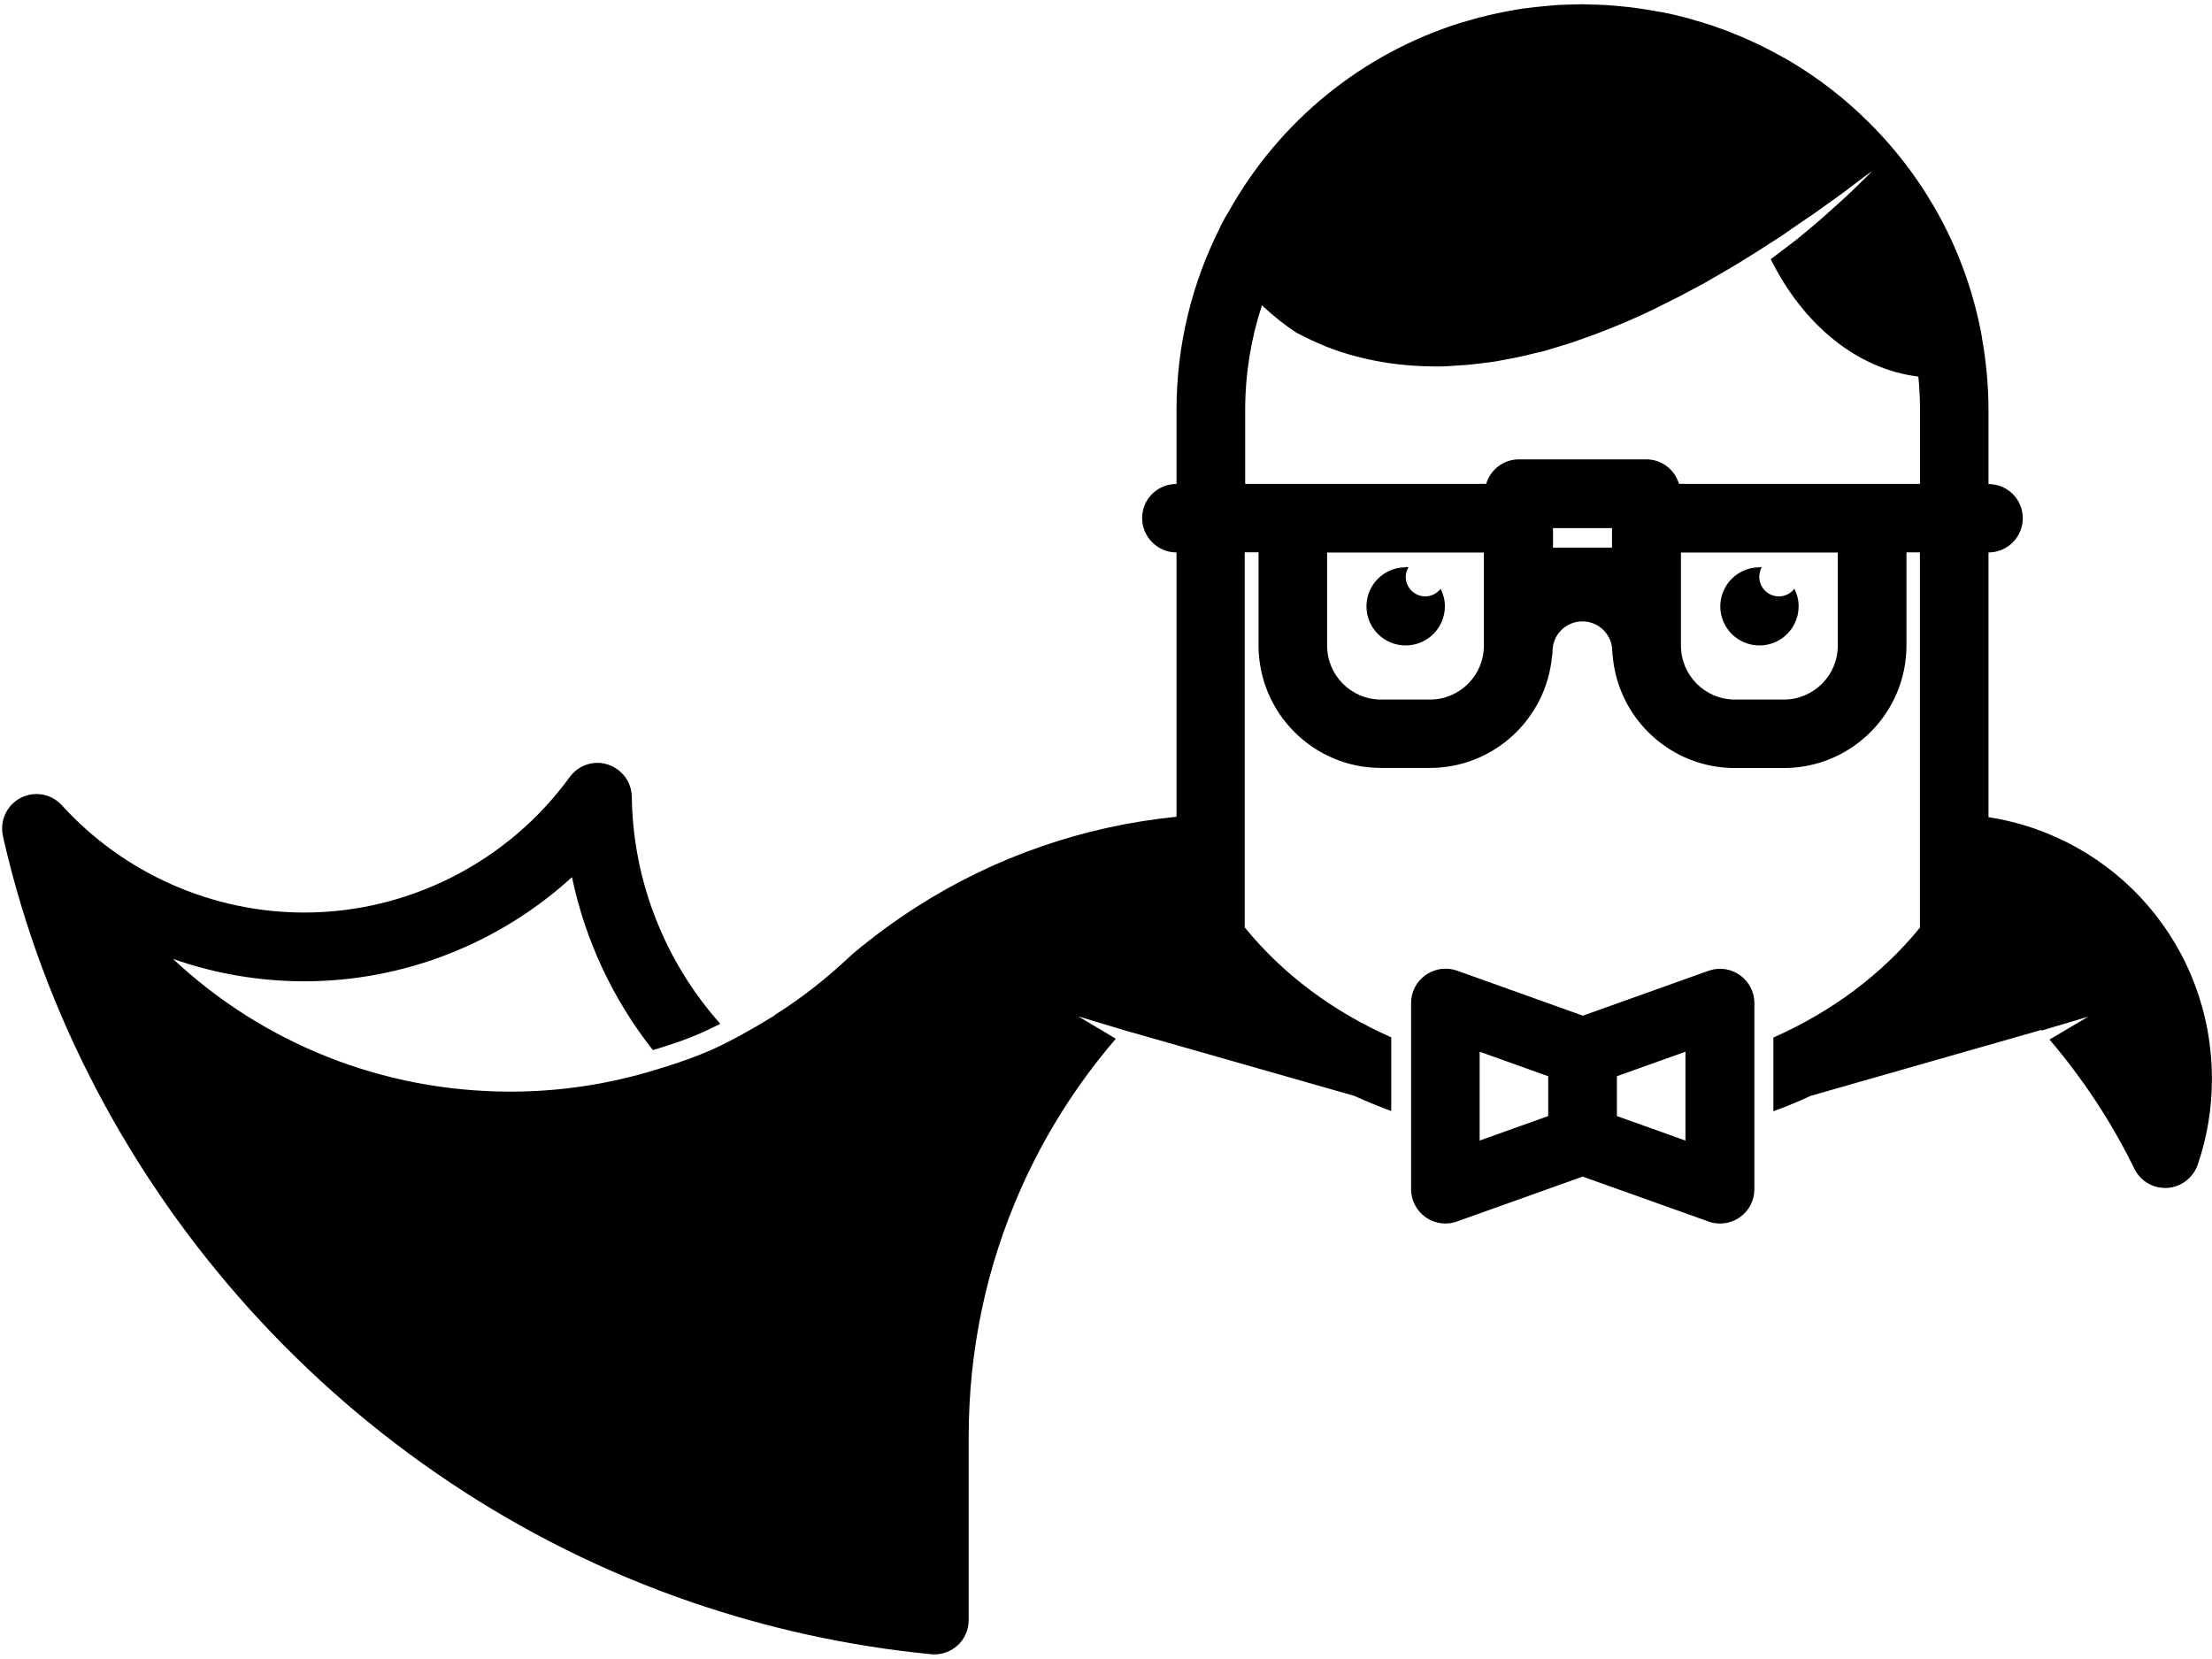 ﻿<?xml version="1.0" encoding="utf-8"?>
<svg version="1.1" xmlns:xlink="http://www.w3.org/1999/xlink" width="48px" height="36px" xmlns="http://www.w3.org/2000/svg">
  <defs>
    <pattern id="BGPattern" patternUnits="userSpaceOnUse" alignment="0 0" imageRepeat="None" />
    <mask fill="white" id="Clip7423">
      <path d="M 34.338 0.092  L 34.34 0.092  L 34.214 0.096  C 34.08 0.096  33.948 0.102  33.814 0.108  C 33.738 0.112  33.658 0.12  33.58 0.128  C 33.48 0.134  33.38 0.148  33.276 0.158  L 33.03 0.188  C 32.924 0.204  32.818 0.224  32.71 0.244  C 32.56 0.272  32.41 0.304  32.262 0.34  C 32.208 0.356  32.152 0.368  32.096 0.38  L 31.748 0.48  C 31.728 0.488  31.702 0.494  31.678 0.5  C 29.57 1.166  27.768 2.61  26.658 4.6  C 26.628 4.646  26.598 4.694  26.574 4.74  C 26.554 4.786  26.526 4.826  26.502 4.872  L 26.47 4.946  C 25.87 6.136  25.53 7.48  25.53 8.902  L 25.53 10.502  C 25.116 10.502  24.784 10.832  24.784 11.242  C 24.784 11.652  25.12 11.988  25.53 11.988  L 25.53 17.724  C 23.518 17.924  21.578 18.596  19.882 19.684  C 19.396 19.996  18.932 20.338  18.502 20.7  L 18.482 20.72  C 18.474 20.726  18.462 20.74  18.454 20.744  C 18.304 20.884  18.162 21.014  18.02 21.134  C 17.64 21.458  17.24 21.754  16.82 22.02  C 16.81 22.026  16.806 22.034  16.8 22.04  C 16.28 22.36  15.852 22.594  15.444 22.78  C 15.124 22.92  14.8 23.036  14.456 23.144  L 14.322 23.184  C 14.288 23.198  14.252 23.208  14.214 23.218  C 13.204 23.528  12.154 23.688  11.074 23.688  C 8.294 23.688  5.704 22.634  3.754 20.808  C 4.664 21.128  5.624 21.294  6.604 21.294  C 8.768 21.294  10.84 20.47  12.412 19.034  C 12.698 20.402  13.3 21.688  14.168 22.788  C 14.56 22.668  14.924 22.548  15.274 22.388  C 15.39 22.336  15.51 22.278  15.63 22.216  C 14.426 20.864  13.734 19.116  13.71 17.29  C 13.706 16.97  13.496 16.69  13.19 16.59  C 12.884 16.49  12.55 16.604  12.362 16.862  C 11.026 18.702  8.872 19.802  6.602 19.802  C 4.606 19.802  2.688 18.954  1.342 17.474  C 1.116 17.226  0.754 17.16  0.456 17.31  C 0.158 17.46  -0.004 17.79  0.06 18.12  L 0.084 18.23  L 0.084 18.236  C 1.85 25.872  7.558 32.204  14.976 34.756  C 16.656 35.336  18.416 35.722  20.202 35.896  L 20.276 35.9  C 20.46 35.9  20.636 35.832  20.776 35.708  C 20.932 35.568  21.02 35.368  21.02 35.156  L 21.02 31.186  C 21.02 29.306  21.4 27.486  22.16 25.78  C 22.684 24.604  23.374 23.516  24.214 22.54  L 23.4 22.056  L 24.376 22.35  L 29.382 23.778  C 29.646 23.898  29.916 24.008  30.19 24.11  L 30.19 22.51  C 28.93 21.954  27.838 21.142  27.01 20.124  L 27.01 11.984  L 27.31 11.984  L 27.31 14.004  C 27.31 15.47  28.5 16.664  29.966 16.664  L 31.03 16.664  C 32.41 16.664  33.546 15.604  33.676 14.26  C 33.684 14.22  33.69 14.176  33.69 14.132  C 33.69 13.772  33.98 13.484  34.338 13.484  C 34.696 13.484  34.986 13.774  34.986 14.132  C 34.986 14.176  34.992 14.218  34.998 14.26  C 35.126 15.608  36.264 16.666  37.644 16.666  L 38.71 16.666  C 40.176 16.666  41.37 15.474  41.37 14.006  L 41.37 11.986  L 41.662 11.986  L 41.662 20.13  C 40.834 21.146  39.742 21.958  38.482 22.514  L 38.482 24.114  C 38.758 24.014  39.028 23.902  39.29 23.78  L 44.294 22.35  L 44.304 22.362  L 45.314 22.062  L 44.474 22.558  C 45.204 23.414  45.822 24.352  46.314 25.358  C 46.44 25.618  46.7 25.778  46.984 25.778  L 47.028 25.778  C 47.328 25.758  47.588 25.562  47.688 25.278  C 47.894 24.684  47.998 24.058  47.998 23.412  C 47.998 20.532  45.918 18.164  43.15 17.732  L 43.15 11.988  C 43.562 11.988  43.894 11.654  43.894 11.244  C 43.894 10.834  43.562 10.504  43.15 10.504  L 43.15 8.904  C 43.15 8.374  43.1 7.852  43.01 7.344  C 43.006 7.332  43.01 7.32  43.006 7.308  L 42.978 7.158  L 42.968 7.11  C 42.624 5.436  41.804 3.91  40.588 2.69  C 40.052 2.15  39.448 1.682  38.802 1.304  C 38.736 1.264  38.668 1.232  38.602 1.194  L 38.482 1.128  C 38.378 1.074  38.276 1.02  38.174 0.972  C 38.138 0.952  38.102 0.94  38.066 0.922  C 37.89 0.838  37.712 0.762  37.534 0.694  C 37.462 0.666  37.394 0.638  37.318 0.614  C 37.238 0.582  37.154 0.554  37.072 0.528  C 36.984 0.5  36.892 0.472  36.804 0.448  C 36.73 0.424  36.656 0.404  36.584 0.384  C 36.428 0.344  36.272 0.304  36.112 0.274  C 36.062 0.264  36.012 0.254  35.962 0.248  C 35.842 0.228  35.718 0.204  35.596 0.188  C 35.526 0.176  35.456 0.168  35.382 0.158  L 35.068 0.126  L 34.848 0.11  C 34.728 0.102  34.604 0.1  34.482 0.098  L 34.338 0.092  Z M 40.618 3.718  L 40.62 3.72  C 40.62 3.72  40.468 3.874  40.192 4.14  C 40.056 4.274  39.88 4.426  39.684 4.604  C 39.488 4.784  39.256 4.974  39.004 5.184  C 38.824 5.324  38.624 5.474  38.424 5.624  C 39.144 7.07  40.314 8.01  41.628 8.172  C 41.652 8.412  41.664 8.658  41.664 8.904  L 41.664 10.5  L 36.434 10.5  C 36.342 10.194  36.062 9.968  35.724 9.968  L 32.96 9.968  C 32.624 9.968  32.34 10.194  32.25 10.5  L 27.02 10.5  L 27.02 8.904  C 27.02 8.108  27.148 7.344  27.384 6.624  C 27.618 6.848  27.87 7.048  28.14 7.224  C 28.22 7.264  28.38 7.35  28.624 7.456  C 28.97 7.61  29.484 7.78  30.116 7.876  C 30.432 7.924  30.776 7.95  31.144 7.952  C 31.234 7.952  31.332 7.952  31.416 7.946  L 31.706 7.926  C 31.906 7.92  32.092 7.886  32.286 7.866  C 32.48 7.846  32.686 7.796  32.886 7.762  C 33.086 7.722  33.286 7.666  33.49 7.622  C 33.69 7.562  33.894 7.502  34.096 7.438  C 34.296 7.366  34.5 7.298  34.696 7.222  C 35.096 7.07  35.492 6.902  35.872 6.718  L 36.432 6.438  L 36.976 6.148  C 37.326 5.948  37.664 5.752  37.976 5.554  C 38.136 5.46  38.286 5.354  38.436 5.262  C 38.586 5.17  38.724 5.078  38.856 4.982  C 39.12 4.796  39.372 4.636  39.584 4.478  C 39.798 4.322  39.99 4.192  40.138 4.074  C 40.438 3.844  40.618 3.718  40.618 3.718  Z M 33.7 11.884  L 33.7 11.46  L 34.98 11.46  L 34.98 11.884  L 33.7 11.884  Z M 28.798 11.99  L 28.8 11.99  L 32.2 11.99  L 32.2 14.01  C 32.2 14.656  31.676 15.18  31.032 15.18  L 29.968 15.18  C 29.322 15.18  28.798 14.656  28.798 14.01  L 28.798 11.99  Z M 36.476 11.99  L 36.48 11.99  L 39.88 11.99  L 39.88 14.01  C 39.88 14.656  39.356 15.18  38.71 15.18  L 37.646 15.18  C 37 15.18  36.476 14.656  36.476 14.01  L 36.476 11.99  Z M 30.504 12.304  L 30.5 12.31  C 30.032 12.31  29.652 12.69  29.652 13.158  C 29.652 13.626  30.032 14.006  30.502 14.006  C 30.972 14.006  31.354 13.626  31.354 13.156  C 31.354 13.016  31.318 12.892  31.262 12.776  C 31.182 12.876  31.062 12.942  30.93 12.942  C 30.696 12.942  30.504 12.752  30.504 12.516  C 30.504 12.44  30.528 12.37  30.564 12.31  L 30.504 12.304  Z M 38.174 12.304  L 38.18 12.31  C 37.712 12.31  37.33 12.69  37.33 13.158  C 37.33 13.626  37.71 14.006  38.18 14.006  C 38.65 14.006  39.03 13.626  39.03 13.156  C 39.03 13.016  38.996 12.892  38.938 12.776  C 38.858 12.876  38.738 12.942  38.602 12.942  C 38.368 12.942  38.176 12.752  38.176 12.516  C 38.176 12.44  38.196 12.37  38.23 12.31  C 38.21 12.31  38.19 12.304  38.174 12.304  Z M 31.316 21.024  L 31.308 21.022  C 31.176 21.034  31.048 21.082  30.936 21.158  C 30.736 21.298  30.62 21.524  30.62 21.766  L 30.62 25.806  C 30.62 26.046  30.74 26.276  30.936 26.414  C 31.064 26.504  31.216 26.55  31.366 26.55  C 31.45 26.55  31.534 26.536  31.616 26.506  L 34.344 25.532  L 37.072 26.506  C 37.152 26.536  37.238 26.55  37.322 26.55  C 37.476 26.55  37.626 26.504  37.754 26.414  C 37.954 26.274  38.07 26.048  38.07 25.806  L 38.07 21.766  C 38.07 21.526  37.95 21.296  37.754 21.158  C 37.558 21.02  37.304 20.984  37.074 21.066  L 34.348 22.04  L 31.622 21.064  C 31.562 21.044  31.506 21.03  31.448 21.024  C 31.404 21.02  31.36 21.018  31.316 21.024  Z M 32.108 24.75  L 32.108 22.822  L 33.596 23.354  L 33.596 24.218  L 32.108 24.75  Z M 35.086 23.354  L 36.574 22.822  L 36.574 24.75  L 35.086 24.218  L 35.086 23.354  Z " fill-rule="evenodd" />
    </mask>
  </defs>
  <g>
    <path d="M 34.338 0.092  L 34.34 0.092  L 34.214 0.096  C 34.08 0.096  33.948 0.102  33.814 0.108  C 33.738 0.112  33.658 0.12  33.58 0.128  C 33.48 0.134  33.38 0.148  33.276 0.158  L 33.03 0.188  C 32.924 0.204  32.818 0.224  32.71 0.244  C 32.56 0.272  32.41 0.304  32.262 0.34  C 32.208 0.356  32.152 0.368  32.096 0.38  L 31.748 0.48  C 31.728 0.488  31.702 0.494  31.678 0.5  C 29.57 1.166  27.768 2.61  26.658 4.6  C 26.628 4.646  26.598 4.694  26.574 4.74  C 26.554 4.786  26.526 4.826  26.502 4.872  L 26.47 4.946  C 25.87 6.136  25.53 7.48  25.53 8.902  L 25.53 10.502  C 25.116 10.502  24.784 10.832  24.784 11.242  C 24.784 11.652  25.12 11.988  25.53 11.988  L 25.53 17.724  C 23.518 17.924  21.578 18.596  19.882 19.684  C 19.396 19.996  18.932 20.338  18.502 20.7  L 18.482 20.72  C 18.474 20.726  18.462 20.74  18.454 20.744  C 18.304 20.884  18.162 21.014  18.02 21.134  C 17.64 21.458  17.24 21.754  16.82 22.02  C 16.81 22.026  16.806 22.034  16.8 22.04  C 16.28 22.36  15.852 22.594  15.444 22.78  C 15.124 22.92  14.8 23.036  14.456 23.144  L 14.322 23.184  C 14.288 23.198  14.252 23.208  14.214 23.218  C 13.204 23.528  12.154 23.688  11.074 23.688  C 8.294 23.688  5.704 22.634  3.754 20.808  C 4.664 21.128  5.624 21.294  6.604 21.294  C 8.768 21.294  10.84 20.47  12.412 19.034  C 12.698 20.402  13.3 21.688  14.168 22.788  C 14.56 22.668  14.924 22.548  15.274 22.388  C 15.39 22.336  15.51 22.278  15.63 22.216  C 14.426 20.864  13.734 19.116  13.71 17.29  C 13.706 16.97  13.496 16.69  13.19 16.59  C 12.884 16.49  12.55 16.604  12.362 16.862  C 11.026 18.702  8.872 19.802  6.602 19.802  C 4.606 19.802  2.688 18.954  1.342 17.474  C 1.116 17.226  0.754 17.16  0.456 17.31  C 0.158 17.46  -0.004 17.79  0.06 18.12  L 0.084 18.23  L 0.084 18.236  C 1.85 25.872  7.558 32.204  14.976 34.756  C 16.656 35.336  18.416 35.722  20.202 35.896  L 20.276 35.9  C 20.46 35.9  20.636 35.832  20.776 35.708  C 20.932 35.568  21.02 35.368  21.02 35.156  L 21.02 31.186  C 21.02 29.306  21.4 27.486  22.16 25.78  C 22.684 24.604  23.374 23.516  24.214 22.54  L 23.4 22.056  L 24.376 22.35  L 29.382 23.778  C 29.646 23.898  29.916 24.008  30.19 24.11  L 30.19 22.51  C 28.93 21.954  27.838 21.142  27.01 20.124  L 27.01 11.984  L 27.31 11.984  L 27.31 14.004  C 27.31 15.47  28.5 16.664  29.966 16.664  L 31.03 16.664  C 32.41 16.664  33.546 15.604  33.676 14.26  C 33.684 14.22  33.69 14.176  33.69 14.132  C 33.69 13.772  33.98 13.484  34.338 13.484  C 34.696 13.484  34.986 13.774  34.986 14.132  C 34.986 14.176  34.992 14.218  34.998 14.26  C 35.126 15.608  36.264 16.666  37.644 16.666  L 38.71 16.666  C 40.176 16.666  41.37 15.474  41.37 14.006  L 41.37 11.986  L 41.662 11.986  L 41.662 20.13  C 40.834 21.146  39.742 21.958  38.482 22.514  L 38.482 24.114  C 38.758 24.014  39.028 23.902  39.29 23.78  L 44.294 22.35  L 44.304 22.362  L 45.314 22.062  L 44.474 22.558  C 45.204 23.414  45.822 24.352  46.314 25.358  C 46.44 25.618  46.7 25.778  46.984 25.778  L 47.028 25.778  C 47.328 25.758  47.588 25.562  47.688 25.278  C 47.894 24.684  47.998 24.058  47.998 23.412  C 47.998 20.532  45.918 18.164  43.15 17.732  L 43.15 11.988  C 43.562 11.988  43.894 11.654  43.894 11.244  C 43.894 10.834  43.562 10.504  43.15 10.504  L 43.15 8.904  C 43.15 8.374  43.1 7.852  43.01 7.344  C 43.006 7.332  43.01 7.32  43.006 7.308  L 42.978 7.158  L 42.968 7.11  C 42.624 5.436  41.804 3.91  40.588 2.69  C 40.052 2.15  39.448 1.682  38.802 1.304  C 38.736 1.264  38.668 1.232  38.602 1.194  L 38.482 1.128  C 38.378 1.074  38.276 1.02  38.174 0.972  C 38.138 0.952  38.102 0.94  38.066 0.922  C 37.89 0.838  37.712 0.762  37.534 0.694  C 37.462 0.666  37.394 0.638  37.318 0.614  C 37.238 0.582  37.154 0.554  37.072 0.528  C 36.984 0.5  36.892 0.472  36.804 0.448  C 36.73 0.424  36.656 0.404  36.584 0.384  C 36.428 0.344  36.272 0.304  36.112 0.274  C 36.062 0.264  36.012 0.254  35.962 0.248  C 35.842 0.228  35.718 0.204  35.596 0.188  C 35.526 0.176  35.456 0.168  35.382 0.158  L 35.068 0.126  L 34.848 0.11  C 34.728 0.102  34.604 0.1  34.482 0.098  L 34.338 0.092  Z M 40.618 3.718  L 40.62 3.72  C 40.62 3.72  40.468 3.874  40.192 4.14  C 40.056 4.274  39.88 4.426  39.684 4.604  C 39.488 4.784  39.256 4.974  39.004 5.184  C 38.824 5.324  38.624 5.474  38.424 5.624  C 39.144 7.07  40.314 8.01  41.628 8.172  C 41.652 8.412  41.664 8.658  41.664 8.904  L 41.664 10.5  L 36.434 10.5  C 36.342 10.194  36.062 9.968  35.724 9.968  L 32.96 9.968  C 32.624 9.968  32.34 10.194  32.25 10.5  L 27.02 10.5  L 27.02 8.904  C 27.02 8.108  27.148 7.344  27.384 6.624  C 27.618 6.848  27.87 7.048  28.14 7.224  C 28.22 7.264  28.38 7.35  28.624 7.456  C 28.97 7.61  29.484 7.78  30.116 7.876  C 30.432 7.924  30.776 7.95  31.144 7.952  C 31.234 7.952  31.332 7.952  31.416 7.946  L 31.706 7.926  C 31.906 7.92  32.092 7.886  32.286 7.866  C 32.48 7.846  32.686 7.796  32.886 7.762  C 33.086 7.722  33.286 7.666  33.49 7.622  C 33.69 7.562  33.894 7.502  34.096 7.438  C 34.296 7.366  34.5 7.298  34.696 7.222  C 35.096 7.07  35.492 6.902  35.872 6.718  L 36.432 6.438  L 36.976 6.148  C 37.326 5.948  37.664 5.752  37.976 5.554  C 38.136 5.46  38.286 5.354  38.436 5.262  C 38.586 5.17  38.724 5.078  38.856 4.982  C 39.12 4.796  39.372 4.636  39.584 4.478  C 39.798 4.322  39.99 4.192  40.138 4.074  C 40.438 3.844  40.618 3.718  40.618 3.718  Z M 33.7 11.884  L 33.7 11.46  L 34.98 11.46  L 34.98 11.884  L 33.7 11.884  Z M 28.798 11.99  L 28.8 11.99  L 32.2 11.99  L 32.2 14.01  C 32.2 14.656  31.676 15.18  31.032 15.18  L 29.968 15.18  C 29.322 15.18  28.798 14.656  28.798 14.01  L 28.798 11.99  Z M 36.476 11.99  L 36.48 11.99  L 39.88 11.99  L 39.88 14.01  C 39.88 14.656  39.356 15.18  38.71 15.18  L 37.646 15.18  C 37 15.18  36.476 14.656  36.476 14.01  L 36.476 11.99  Z M 30.504 12.304  L 30.5 12.31  C 30.032 12.31  29.652 12.69  29.652 13.158  C 29.652 13.626  30.032 14.006  30.502 14.006  C 30.972 14.006  31.354 13.626  31.354 13.156  C 31.354 13.016  31.318 12.892  31.262 12.776  C 31.182 12.876  31.062 12.942  30.93 12.942  C 30.696 12.942  30.504 12.752  30.504 12.516  C 30.504 12.44  30.528 12.37  30.564 12.31  L 30.504 12.304  Z M 38.174 12.304  L 38.18 12.31  C 37.712 12.31  37.33 12.69  37.33 13.158  C 37.33 13.626  37.71 14.006  38.18 14.006  C 38.65 14.006  39.03 13.626  39.03 13.156  C 39.03 13.016  38.996 12.892  38.938 12.776  C 38.858 12.876  38.738 12.942  38.602 12.942  C 38.368 12.942  38.176 12.752  38.176 12.516  C 38.176 12.44  38.196 12.37  38.23 12.31  C 38.21 12.31  38.19 12.304  38.174 12.304  Z M 31.316 21.024  L 31.308 21.022  C 31.176 21.034  31.048 21.082  30.936 21.158  C 30.736 21.298  30.62 21.524  30.62 21.766  L 30.62 25.806  C 30.62 26.046  30.74 26.276  30.936 26.414  C 31.064 26.504  31.216 26.55  31.366 26.55  C 31.45 26.55  31.534 26.536  31.616 26.506  L 34.344 25.532  L 37.072 26.506  C 37.152 26.536  37.238 26.55  37.322 26.55  C 37.476 26.55  37.626 26.504  37.754 26.414  C 37.954 26.274  38.07 26.048  38.07 25.806  L 38.07 21.766  C 38.07 21.526  37.95 21.296  37.754 21.158  C 37.558 21.02  37.304 20.984  37.074 21.066  L 34.348 22.04  L 31.622 21.064  C 31.562 21.044  31.506 21.03  31.448 21.024  C 31.404 21.02  31.36 21.018  31.316 21.024  Z M 32.108 24.75  L 32.108 22.822  L 33.596 23.354  L 33.596 24.218  L 32.108 24.75  Z M 35.086 23.354  L 36.574 22.822  L 36.574 24.75  L 35.086 24.218  L 35.086 23.354  Z " fill-rule="nonzero" fill="rgba(0, 0, 0, 1)" stroke="none" class="fill" />
    <path d="M 34.338 0.092  L 34.34 0.092  L 34.214 0.096  C 34.08 0.096  33.948 0.102  33.814 0.108  C 33.738 0.112  33.658 0.12  33.58 0.128  C 33.48 0.134  33.38 0.148  33.276 0.158  L 33.03 0.188  C 32.924 0.204  32.818 0.224  32.71 0.244  C 32.56 0.272  32.41 0.304  32.262 0.34  C 32.208 0.356  32.152 0.368  32.096 0.38  L 31.748 0.48  C 31.728 0.488  31.702 0.494  31.678 0.5  C 29.57 1.166  27.768 2.61  26.658 4.6  C 26.628 4.646  26.598 4.694  26.574 4.74  C 26.554 4.786  26.526 4.826  26.502 4.872  L 26.47 4.946  C 25.87 6.136  25.53 7.48  25.53 8.902  L 25.53 10.502  C 25.116 10.502  24.784 10.832  24.784 11.242  C 24.784 11.652  25.12 11.988  25.53 11.988  L 25.53 17.724  C 23.518 17.924  21.578 18.596  19.882 19.684  C 19.396 19.996  18.932 20.338  18.502 20.7  L 18.482 20.72  C 18.474 20.726  18.462 20.74  18.454 20.744  C 18.304 20.884  18.162 21.014  18.02 21.134  C 17.64 21.458  17.24 21.754  16.82 22.02  C 16.81 22.026  16.806 22.034  16.8 22.04  C 16.28 22.36  15.852 22.594  15.444 22.78  C 15.124 22.92  14.8 23.036  14.456 23.144  L 14.322 23.184  C 14.288 23.198  14.252 23.208  14.214 23.218  C 13.204 23.528  12.154 23.688  11.074 23.688  C 8.294 23.688  5.704 22.634  3.754 20.808  C 4.664 21.128  5.624 21.294  6.604 21.294  C 8.768 21.294  10.84 20.47  12.412 19.034  C 12.698 20.402  13.3 21.688  14.168 22.788  C 14.56 22.668  14.924 22.548  15.274 22.388  C 15.39 22.336  15.51 22.278  15.63 22.216  C 14.426 20.864  13.734 19.116  13.71 17.29  C 13.706 16.97  13.496 16.69  13.19 16.59  C 12.884 16.49  12.55 16.604  12.362 16.862  C 11.026 18.702  8.872 19.802  6.602 19.802  C 4.606 19.802  2.688 18.954  1.342 17.474  C 1.116 17.226  0.754 17.16  0.456 17.31  C 0.158 17.46  -0.004 17.79  0.06 18.12  L 0.084 18.23  L 0.084 18.236  C 1.85 25.872  7.558 32.204  14.976 34.756  C 16.656 35.336  18.416 35.722  20.202 35.896  L 20.276 35.9  C 20.46 35.9  20.636 35.832  20.776 35.708  C 20.932 35.568  21.02 35.368  21.02 35.156  L 21.02 31.186  C 21.02 29.306  21.4 27.486  22.16 25.78  C 22.684 24.604  23.374 23.516  24.214 22.54  L 23.4 22.056  L 24.376 22.35  L 29.382 23.778  C 29.646 23.898  29.916 24.008  30.19 24.11  L 30.19 22.51  C 28.93 21.954  27.838 21.142  27.01 20.124  L 27.01 11.984  L 27.31 11.984  L 27.31 14.004  C 27.31 15.47  28.5 16.664  29.966 16.664  L 31.03 16.664  C 32.41 16.664  33.546 15.604  33.676 14.26  C 33.684 14.22  33.69 14.176  33.69 14.132  C 33.69 13.772  33.98 13.484  34.338 13.484  C 34.696 13.484  34.986 13.774  34.986 14.132  C 34.986 14.176  34.992 14.218  34.998 14.26  C 35.126 15.608  36.264 16.666  37.644 16.666  L 38.71 16.666  C 40.176 16.666  41.37 15.474  41.37 14.006  L 41.37 11.986  L 41.662 11.986  L 41.662 20.13  C 40.834 21.146  39.742 21.958  38.482 22.514  L 38.482 24.114  C 38.758 24.014  39.028 23.902  39.29 23.78  L 44.294 22.35  L 44.304 22.362  L 45.314 22.062  L 44.474 22.558  C 45.204 23.414  45.822 24.352  46.314 25.358  C 46.44 25.618  46.7 25.778  46.984 25.778  L 47.028 25.778  C 47.328 25.758  47.588 25.562  47.688 25.278  C 47.894 24.684  47.998 24.058  47.998 23.412  C 47.998 20.532  45.918 18.164  43.15 17.732  L 43.15 11.988  C 43.562 11.988  43.894 11.654  43.894 11.244  C 43.894 10.834  43.562 10.504  43.15 10.504  L 43.15 8.904  C 43.15 8.374  43.1 7.852  43.01 7.344  C 43.006 7.332  43.01 7.32  43.006 7.308  L 42.978 7.158  L 42.968 7.11  C 42.624 5.436  41.804 3.91  40.588 2.69  C 40.052 2.15  39.448 1.682  38.802 1.304  C 38.736 1.264  38.668 1.232  38.602 1.194  L 38.482 1.128  C 38.378 1.074  38.276 1.02  38.174 0.972  C 38.138 0.952  38.102 0.94  38.066 0.922  C 37.89 0.838  37.712 0.762  37.534 0.694  C 37.462 0.666  37.394 0.638  37.318 0.614  C 37.238 0.582  37.154 0.554  37.072 0.528  C 36.984 0.5  36.892 0.472  36.804 0.448  C 36.73 0.424  36.656 0.404  36.584 0.384  C 36.428 0.344  36.272 0.304  36.112 0.274  C 36.062 0.264  36.012 0.254  35.962 0.248  C 35.842 0.228  35.718 0.204  35.596 0.188  C 35.526 0.176  35.456 0.168  35.382 0.158  L 35.068 0.126  L 34.848 0.11  C 34.728 0.102  34.604 0.1  34.482 0.098  L 34.338 0.092  Z " stroke-width="0" stroke-dasharray="0" stroke="rgba(255, 255, 255, 0)" fill="none" class="stroke" mask="url(#Clip7423)" />
    <path d="M 40.618 3.718  L 40.62 3.72  C 40.62 3.72  40.468 3.874  40.192 4.14  C 40.056 4.274  39.88 4.426  39.684 4.604  C 39.488 4.784  39.256 4.974  39.004 5.184  C 38.824 5.324  38.624 5.474  38.424 5.624  C 39.144 7.07  40.314 8.01  41.628 8.172  C 41.652 8.412  41.664 8.658  41.664 8.904  L 41.664 10.5  L 36.434 10.5  C 36.342 10.194  36.062 9.968  35.724 9.968  L 32.96 9.968  C 32.624 9.968  32.34 10.194  32.25 10.5  L 27.02 10.5  L 27.02 8.904  C 27.02 8.108  27.148 7.344  27.384 6.624  C 27.618 6.848  27.87 7.048  28.14 7.224  C 28.22 7.264  28.38 7.35  28.624 7.456  C 28.97 7.61  29.484 7.78  30.116 7.876  C 30.432 7.924  30.776 7.95  31.144 7.952  C 31.234 7.952  31.332 7.952  31.416 7.946  L 31.706 7.926  C 31.906 7.92  32.092 7.886  32.286 7.866  C 32.48 7.846  32.686 7.796  32.886 7.762  C 33.086 7.722  33.286 7.666  33.49 7.622  C 33.69 7.562  33.894 7.502  34.096 7.438  C 34.296 7.366  34.5 7.298  34.696 7.222  C 35.096 7.07  35.492 6.902  35.872 6.718  L 36.432 6.438  L 36.976 6.148  C 37.326 5.948  37.664 5.752  37.976 5.554  C 38.136 5.46  38.286 5.354  38.436 5.262  C 38.586 5.17  38.724 5.078  38.856 4.982  C 39.12 4.796  39.372 4.636  39.584 4.478  C 39.798 4.322  39.99 4.192  40.138 4.074  C 40.438 3.844  40.618 3.718  40.618 3.718  Z " stroke-width="0" stroke-dasharray="0" stroke="rgba(255, 255, 255, 0)" fill="none" class="stroke" mask="url(#Clip7423)" />
    <path d="M 33.7 11.884  L 33.7 11.46  L 34.98 11.46  L 34.98 11.884  L 33.7 11.884  Z " stroke-width="0" stroke-dasharray="0" stroke="rgba(255, 255, 255, 0)" fill="none" class="stroke" mask="url(#Clip7423)" />
    <path d="M 28.798 11.99  L 28.8 11.99  L 32.2 11.99  L 32.2 14.01  C 32.2 14.656  31.676 15.18  31.032 15.18  L 29.968 15.18  C 29.322 15.18  28.798 14.656  28.798 14.01  L 28.798 11.99  Z " stroke-width="0" stroke-dasharray="0" stroke="rgba(255, 255, 255, 0)" fill="none" class="stroke" mask="url(#Clip7423)" />
    <path d="M 36.476 11.99  L 36.48 11.99  L 39.88 11.99  L 39.88 14.01  C 39.88 14.656  39.356 15.18  38.71 15.18  L 37.646 15.18  C 37 15.18  36.476 14.656  36.476 14.01  L 36.476 11.99  Z " stroke-width="0" stroke-dasharray="0" stroke="rgba(255, 255, 255, 0)" fill="none" class="stroke" mask="url(#Clip7423)" />
    <path d="M 30.504 12.304  L 30.5 12.31  C 30.032 12.31  29.652 12.69  29.652 13.158  C 29.652 13.626  30.032 14.006  30.502 14.006  C 30.972 14.006  31.354 13.626  31.354 13.156  C 31.354 13.016  31.318 12.892  31.262 12.776  C 31.182 12.876  31.062 12.942  30.93 12.942  C 30.696 12.942  30.504 12.752  30.504 12.516  C 30.504 12.44  30.528 12.37  30.564 12.31  L 30.504 12.304  Z " stroke-width="0" stroke-dasharray="0" stroke="rgba(255, 255, 255, 0)" fill="none" class="stroke" mask="url(#Clip7423)" />
    <path d="M 38.174 12.304  L 38.18 12.31  C 37.712 12.31  37.33 12.69  37.33 13.158  C 37.33 13.626  37.71 14.006  38.18 14.006  C 38.65 14.006  39.03 13.626  39.03 13.156  C 39.03 13.016  38.996 12.892  38.938 12.776  C 38.858 12.876  38.738 12.942  38.602 12.942  C 38.368 12.942  38.176 12.752  38.176 12.516  C 38.176 12.44  38.196 12.37  38.23 12.31  C 38.21 12.31  38.19 12.304  38.174 12.304  Z " stroke-width="0" stroke-dasharray="0" stroke="rgba(255, 255, 255, 0)" fill="none" class="stroke" mask="url(#Clip7423)" />
    <path d="M 31.316 21.024  L 31.308 21.022  C 31.176 21.034  31.048 21.082  30.936 21.158  C 30.736 21.298  30.62 21.524  30.62 21.766  L 30.62 25.806  C 30.62 26.046  30.74 26.276  30.936 26.414  C 31.064 26.504  31.216 26.55  31.366 26.55  C 31.45 26.55  31.534 26.536  31.616 26.506  L 34.344 25.532  L 37.072 26.506  C 37.152 26.536  37.238 26.55  37.322 26.55  C 37.476 26.55  37.626 26.504  37.754 26.414  C 37.954 26.274  38.07 26.048  38.07 25.806  L 38.07 21.766  C 38.07 21.526  37.95 21.296  37.754 21.158  C 37.558 21.02  37.304 20.984  37.074 21.066  L 34.348 22.04  L 31.622 21.064  C 31.562 21.044  31.506 21.03  31.448 21.024  C 31.404 21.02  31.36 21.018  31.316 21.024  Z " stroke-width="0" stroke-dasharray="0" stroke="rgba(255, 255, 255, 0)" fill="none" class="stroke" mask="url(#Clip7423)" />
    <path d="M 32.108 24.75  L 32.108 22.822  L 33.596 23.354  L 33.596 24.218  L 32.108 24.75  Z " stroke-width="0" stroke-dasharray="0" stroke="rgba(255, 255, 255, 0)" fill="none" class="stroke" mask="url(#Clip7423)" />
    <path d="M 35.086 23.354  L 36.574 22.822  L 36.574 24.75  L 35.086 24.218  L 35.086 23.354  Z " stroke-width="0" stroke-dasharray="0" stroke="rgba(255, 255, 255, 0)" fill="none" class="stroke" mask="url(#Clip7423)" />
  </g>
</svg>